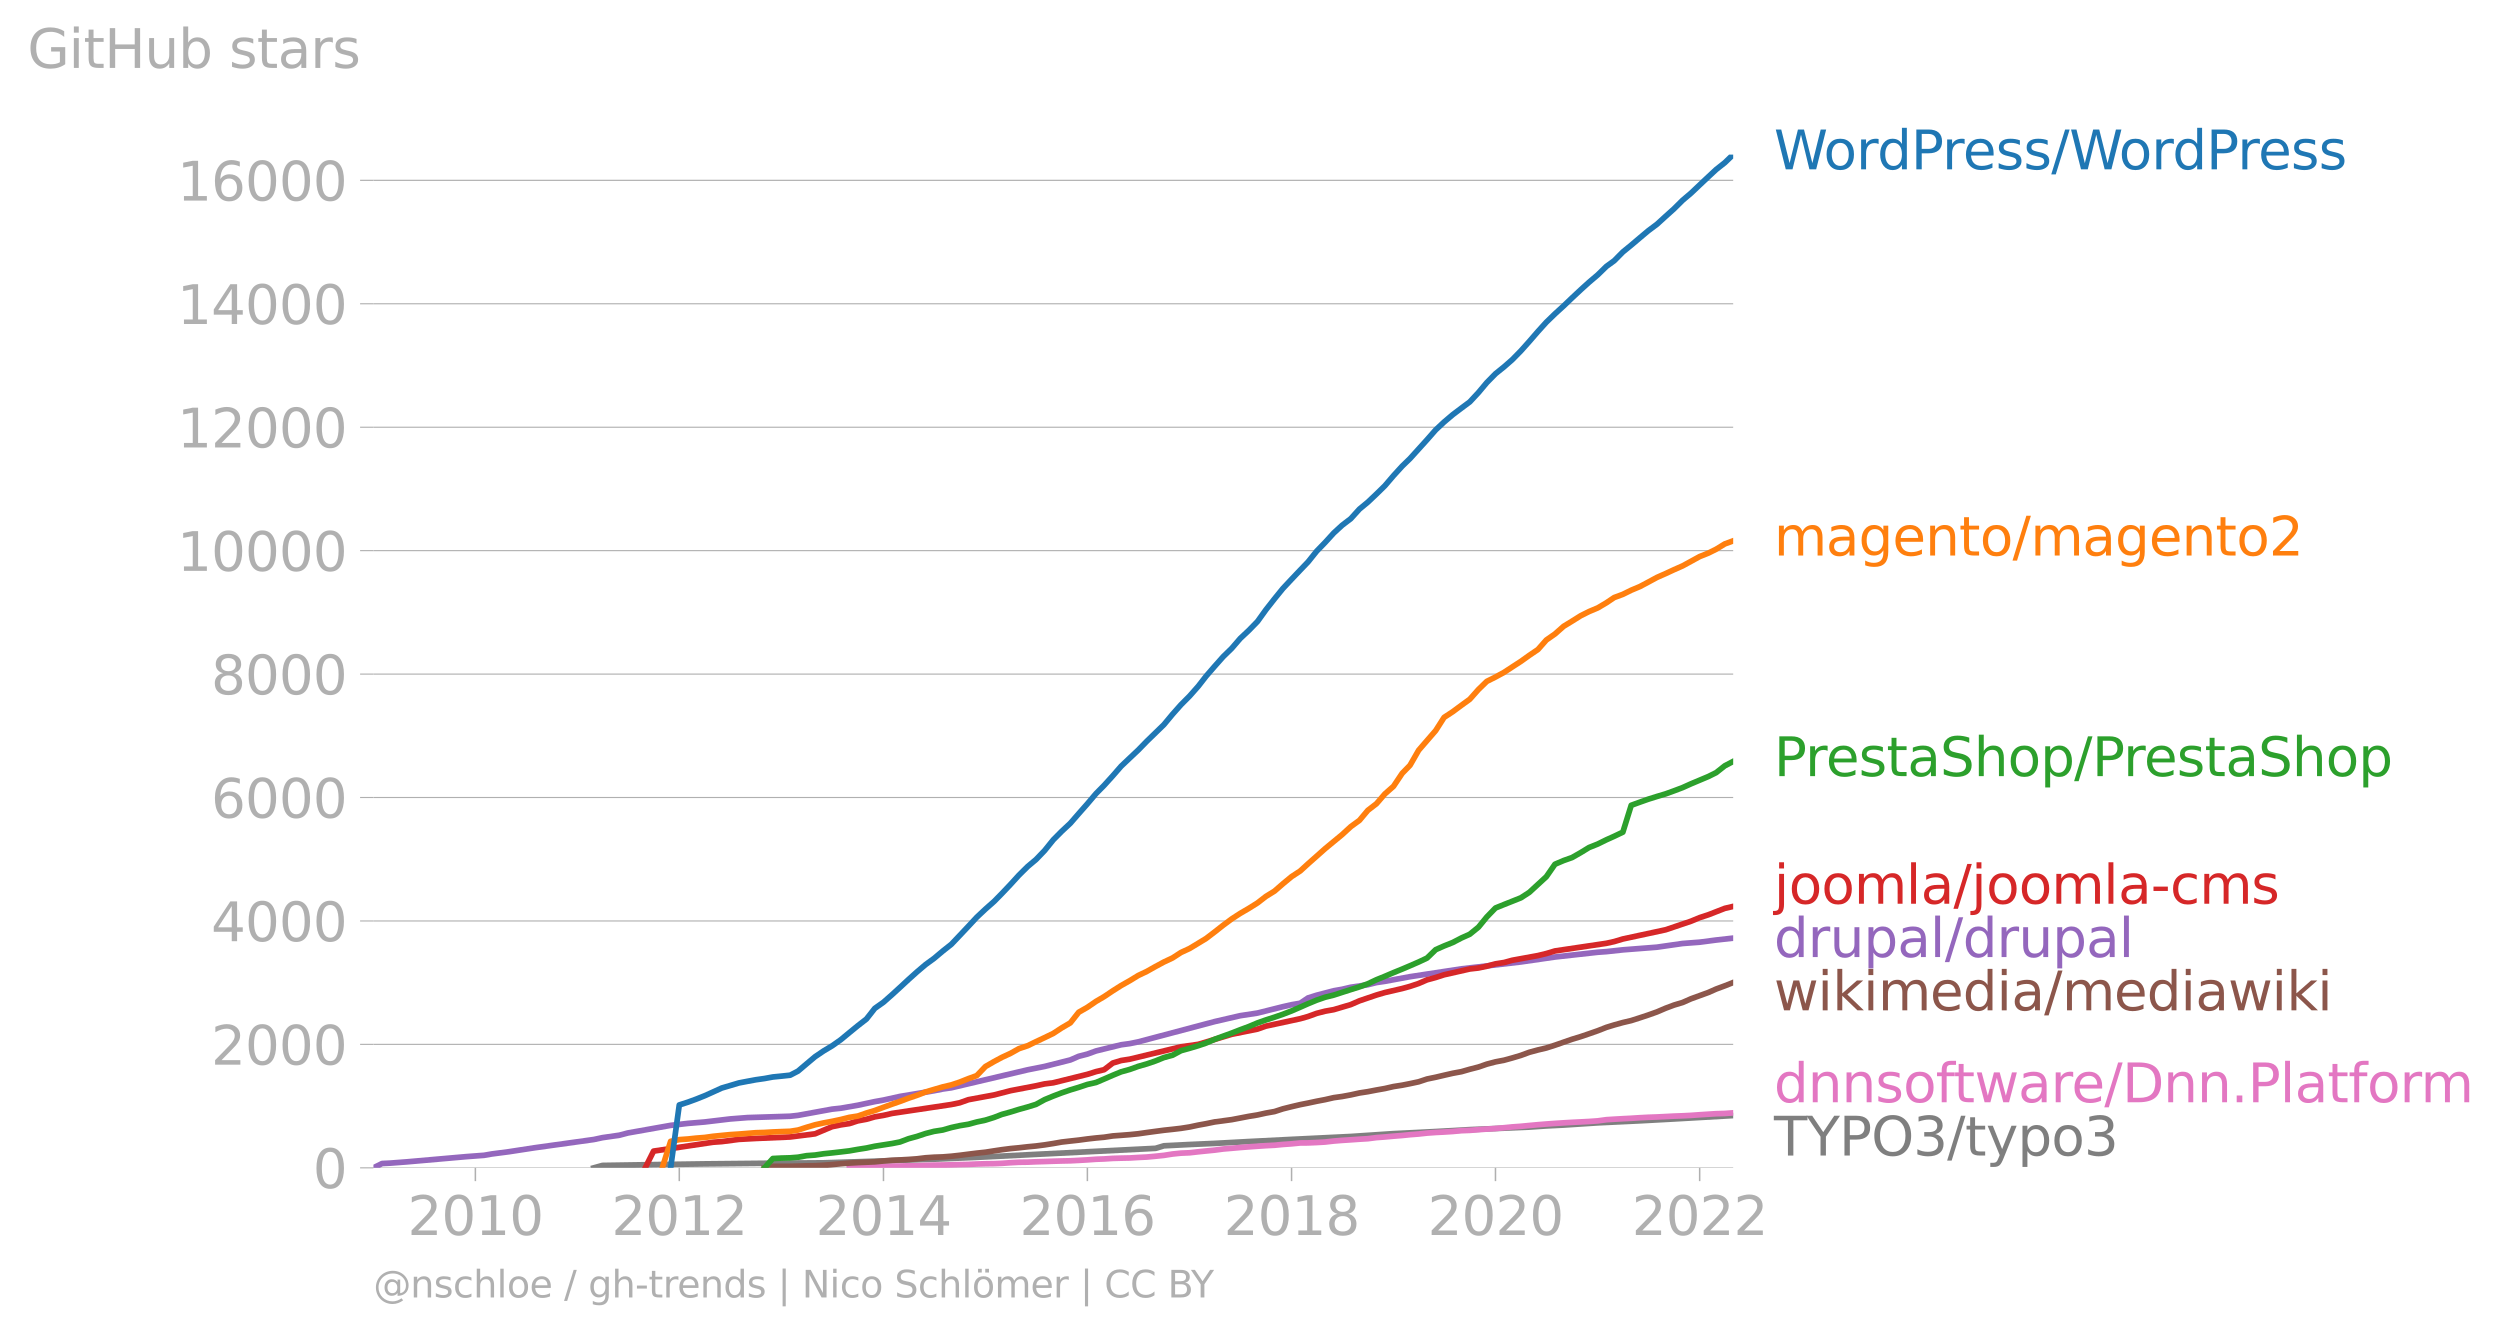 <?xml version="1.0" encoding="utf-8" standalone="no"?>
<!DOCTYPE svg PUBLIC "-//W3C//DTD SVG 1.1//EN"
  "http://www.w3.org/Graphics/SVG/1.1/DTD/svg11.dtd">
<svg xmlns:xlink="http://www.w3.org/1999/xlink" width="656.585pt" height="350.24pt" viewBox="0 0 656.585 350.24" xmlns="http://www.w3.org/2000/svg" version="1.1">
 <defs>
  <style type="text/css">*{stroke-linejoin: round; stroke-linecap: butt}</style>
 </defs>
 <g id="figure_1">
  <g id="patch_1">
   <path d="M 0 350.24 
L 656.585 350.24 
L 656.585 0 
L 0 0 
L 0 350.24 
z
" style="fill: none"/>
  </g>
  <g id="axes_1">
   <g id="patch_2">
    <path d="M 98.073 306.713 
L 455.193 306.713 
L 455.193 40.601 
L 98.073 40.601 
L 98.073 306.713 
z
" style="fill: none"/>
   </g>
   <g id="matplotlib.axis_1">
    <g id="xtick_1">
     <g id="line2d_1">
      <defs>
       <path id="mec52f6906a" d="M 0 0 
L 0 3.5 
" style="stroke: #b0b0b0; stroke-width: 0.4"/>
      </defs>
      <g>
       <use xlink:href="#mec52f6906a" x="124.85" y="306.713" style="fill: #b0b0b0; stroke: #b0b0b0; stroke-width: 0.4"/>
      </g>
     </g>
     <g id="text_1">
      <!-- 2010 -->
      <g style="fill: #b0b0b0" transform="translate(107.035 324.351)scale(0.14 -0.14)">
       <defs>
        <path id="DejaVuSans-32" d="M 1228 531 
L 3431 531 
L 3431 0 
L 469 0 
L 469 531 
Q 828 903 1448 1529 
Q 2069 2156 2228 2338 
Q 2531 2678 2651 2914 
Q 2772 3150 2772 3378 
Q 2772 3750 2511 3984 
Q 2250 4219 1831 4219 
Q 1534 4219 1204 4116 
Q 875 4013 500 3803 
L 500 4441 
Q 881 4594 1212 4672 
Q 1544 4750 1819 4750 
Q 2544 4750 2975 4387 
Q 3406 4025 3406 3419 
Q 3406 3131 3298 2873 
Q 3191 2616 2906 2266 
Q 2828 2175 2409 1742 
Q 1991 1309 1228 531 
z
" transform="scale(0.016)"/>
        <path id="DejaVuSans-30" d="M 2034 4250 
Q 1547 4250 1301 3770 
Q 1056 3291 1056 2328 
Q 1056 1369 1301 889 
Q 1547 409 2034 409 
Q 2525 409 2770 889 
Q 3016 1369 3016 2328 
Q 3016 3291 2770 3770 
Q 2525 4250 2034 4250 
z
M 2034 4750 
Q 2819 4750 3233 4129 
Q 3647 3509 3647 2328 
Q 3647 1150 3233 529 
Q 2819 -91 2034 -91 
Q 1250 -91 836 529 
Q 422 1150 422 2328 
Q 422 3509 836 4129 
Q 1250 4750 2034 4750 
z
" transform="scale(0.016)"/>
        <path id="DejaVuSans-31" d="M 794 531 
L 1825 531 
L 1825 4091 
L 703 3866 
L 703 4441 
L 1819 4666 
L 2450 4666 
L 2450 531 
L 3481 531 
L 3481 0 
L 794 0 
L 794 531 
z
" transform="scale(0.016)"/>
       </defs>
       <use xlink:href="#DejaVuSans-32"/>
       <use xlink:href="#DejaVuSans-30" x="63.623"/>
       <use xlink:href="#DejaVuSans-31" x="127.246"/>
       <use xlink:href="#DejaVuSans-30" x="190.869"/>
      </g>
     </g>
    </g>
    <g id="xtick_2">
     <g id="line2d_2">
      <g>
       <use xlink:href="#mec52f6906a" x="178.403" y="306.713" style="fill: #b0b0b0; stroke: #b0b0b0; stroke-width: 0.4"/>
      </g>
     </g>
     <g id="text_2">
      <!-- 2012 -->
      <g style="fill: #b0b0b0" transform="translate(160.588 324.351)scale(0.14 -0.14)">
       <use xlink:href="#DejaVuSans-32"/>
       <use xlink:href="#DejaVuSans-30" x="63.623"/>
       <use xlink:href="#DejaVuSans-31" x="127.246"/>
       <use xlink:href="#DejaVuSans-32" x="190.869"/>
      </g>
     </g>
    </g>
    <g id="xtick_3">
     <g id="line2d_3">
      <g>
       <use xlink:href="#mec52f6906a" x="232.03" y="306.713" style="fill: #b0b0b0; stroke: #b0b0b0; stroke-width: 0.4"/>
      </g>
     </g>
     <g id="text_3">
      <!-- 2014 -->
      <g style="fill: #b0b0b0" transform="translate(214.215 324.351)scale(0.14 -0.14)">
       <defs>
        <path id="DejaVuSans-34" d="M 2419 4116 
L 825 1625 
L 2419 1625 
L 2419 4116 
z
M 2253 4666 
L 3047 4666 
L 3047 1625 
L 3713 1625 
L 3713 1100 
L 3047 1100 
L 3047 0 
L 2419 0 
L 2419 1100 
L 313 1100 
L 313 1709 
L 2253 4666 
z
" transform="scale(0.016)"/>
       </defs>
       <use xlink:href="#DejaVuSans-32"/>
       <use xlink:href="#DejaVuSans-30" x="63.623"/>
       <use xlink:href="#DejaVuSans-31" x="127.246"/>
       <use xlink:href="#DejaVuSans-34" x="190.869"/>
      </g>
     </g>
    </g>
    <g id="xtick_4">
     <g id="line2d_4">
      <g>
       <use xlink:href="#mec52f6906a" x="285.583" y="306.713" style="fill: #b0b0b0; stroke: #b0b0b0; stroke-width: 0.4"/>
      </g>
     </g>
     <g id="text_4">
      <!-- 2016 -->
      <g style="fill: #b0b0b0" transform="translate(267.768 324.351)scale(0.14 -0.14)">
       <defs>
        <path id="DejaVuSans-36" d="M 2113 2584 
Q 1688 2584 1439 2293 
Q 1191 2003 1191 1497 
Q 1191 994 1439 701 
Q 1688 409 2113 409 
Q 2538 409 2786 701 
Q 3034 994 3034 1497 
Q 3034 2003 2786 2293 
Q 2538 2584 2113 2584 
z
M 3366 4563 
L 3366 3988 
Q 3128 4100 2886 4159 
Q 2644 4219 2406 4219 
Q 1781 4219 1451 3797 
Q 1122 3375 1075 2522 
Q 1259 2794 1537 2939 
Q 1816 3084 2150 3084 
Q 2853 3084 3261 2657 
Q 3669 2231 3669 1497 
Q 3669 778 3244 343 
Q 2819 -91 2113 -91 
Q 1303 -91 875 529 
Q 447 1150 447 2328 
Q 447 3434 972 4092 
Q 1497 4750 2381 4750 
Q 2619 4750 2861 4703 
Q 3103 4656 3366 4563 
z
" transform="scale(0.016)"/>
       </defs>
       <use xlink:href="#DejaVuSans-32"/>
       <use xlink:href="#DejaVuSans-30" x="63.623"/>
       <use xlink:href="#DejaVuSans-31" x="127.246"/>
       <use xlink:href="#DejaVuSans-36" x="190.869"/>
      </g>
     </g>
    </g>
    <g id="xtick_5">
     <g id="line2d_5">
      <g>
       <use xlink:href="#mec52f6906a" x="339.21" y="306.713" style="fill: #b0b0b0; stroke: #b0b0b0; stroke-width: 0.4"/>
      </g>
     </g>
     <g id="text_5">
      <!-- 2018 -->
      <g style="fill: #b0b0b0" transform="translate(321.395 324.351)scale(0.14 -0.14)">
       <defs>
        <path id="DejaVuSans-38" d="M 2034 2216 
Q 1584 2216 1326 1975 
Q 1069 1734 1069 1313 
Q 1069 891 1326 650 
Q 1584 409 2034 409 
Q 2484 409 2743 651 
Q 3003 894 3003 1313 
Q 3003 1734 2745 1975 
Q 2488 2216 2034 2216 
z
M 1403 2484 
Q 997 2584 770 2862 
Q 544 3141 544 3541 
Q 544 4100 942 4425 
Q 1341 4750 2034 4750 
Q 2731 4750 3128 4425 
Q 3525 4100 3525 3541 
Q 3525 3141 3298 2862 
Q 3072 2584 2669 2484 
Q 3125 2378 3379 2068 
Q 3634 1759 3634 1313 
Q 3634 634 3220 271 
Q 2806 -91 2034 -91 
Q 1263 -91 848 271 
Q 434 634 434 1313 
Q 434 1759 690 2068 
Q 947 2378 1403 2484 
z
M 1172 3481 
Q 1172 3119 1398 2916 
Q 1625 2713 2034 2713 
Q 2441 2713 2670 2916 
Q 2900 3119 2900 3481 
Q 2900 3844 2670 4047 
Q 2441 4250 2034 4250 
Q 1625 4250 1398 4047 
Q 1172 3844 1172 3481 
z
" transform="scale(0.016)"/>
       </defs>
       <use xlink:href="#DejaVuSans-32"/>
       <use xlink:href="#DejaVuSans-30" x="63.623"/>
       <use xlink:href="#DejaVuSans-31" x="127.246"/>
       <use xlink:href="#DejaVuSans-38" x="190.869"/>
      </g>
     </g>
    </g>
    <g id="xtick_6">
     <g id="line2d_6">
      <g>
       <use xlink:href="#mec52f6906a" x="392.763" y="306.713" style="fill: #b0b0b0; stroke: #b0b0b0; stroke-width: 0.4"/>
      </g>
     </g>
     <g id="text_6">
      <!-- 2020 -->
      <g style="fill: #b0b0b0" transform="translate(374.948 324.351)scale(0.14 -0.14)">
       <use xlink:href="#DejaVuSans-32"/>
       <use xlink:href="#DejaVuSans-30" x="63.623"/>
       <use xlink:href="#DejaVuSans-32" x="127.246"/>
       <use xlink:href="#DejaVuSans-30" x="190.869"/>
      </g>
     </g>
    </g>
    <g id="xtick_7">
     <g id="line2d_7">
      <g>
       <use xlink:href="#mec52f6906a" x="446.39" y="306.713" style="fill: #b0b0b0; stroke: #b0b0b0; stroke-width: 0.4"/>
      </g>
     </g>
     <g id="text_7">
      <!-- 2022 -->
      <g style="fill: #b0b0b0" transform="translate(428.575 324.351)scale(0.14 -0.14)">
       <use xlink:href="#DejaVuSans-32"/>
       <use xlink:href="#DejaVuSans-30" x="63.623"/>
       <use xlink:href="#DejaVuSans-32" x="127.246"/>
       <use xlink:href="#DejaVuSans-32" x="190.869"/>
      </g>
     </g>
    </g>
   </g>
   <g id="matplotlib.axis_2">
    <g id="ytick_1">
     <g id="line2d_8">
      <path d="M 98.073 306.713 
L 455.193 306.713 
" clip-path="url(#pa156fdfdbd)" style="fill: none; stroke: #b0b0b0; stroke-width: 0.3; stroke-linecap: square"/>
     </g>
     <g id="line2d_9">
      <defs>
       <path id="m64bf93a4b5" d="M 0 0 
L -3.5 0 
" style="stroke: #b0b0b0; stroke-width: 0.3"/>
      </defs>
      <g>
       <use xlink:href="#m64bf93a4b5" x="98.073" y="306.713" style="fill: #b0b0b0; stroke: #b0b0b0; stroke-width: 0.3"/>
      </g>
     </g>
     <g id="text_8">
      <!-- 0 -->
      <g style="fill: #b0b0b0" transform="translate(82.166 312.032)scale(0.14 -0.14)">
       <use xlink:href="#DejaVuSans-30"/>
      </g>
     </g>
    </g>
    <g id="ytick_2">
     <g id="line2d_10">
      <path d="M 98.073 274.294 
L 455.193 274.294 
" clip-path="url(#pa156fdfdbd)" style="fill: none; stroke: #b0b0b0; stroke-width: 0.3; stroke-linecap: square"/>
     </g>
     <g id="line2d_11">
      <g>
       <use xlink:href="#m64bf93a4b5" x="98.073" y="274.294" style="fill: #b0b0b0; stroke: #b0b0b0; stroke-width: 0.3"/>
      </g>
     </g>
     <g id="text_9">
      <!-- 2000 -->
      <g style="fill: #b0b0b0" transform="translate(55.443 279.613)scale(0.14 -0.14)">
       <use xlink:href="#DejaVuSans-32"/>
       <use xlink:href="#DejaVuSans-30" x="63.623"/>
       <use xlink:href="#DejaVuSans-30" x="127.246"/>
       <use xlink:href="#DejaVuSans-30" x="190.869"/>
      </g>
     </g>
    </g>
    <g id="ytick_3">
     <g id="line2d_12">
      <path d="M 98.073 241.875 
L 455.193 241.875 
" clip-path="url(#pa156fdfdbd)" style="fill: none; stroke: #b0b0b0; stroke-width: 0.3; stroke-linecap: square"/>
     </g>
     <g id="line2d_13">
      <g>
       <use xlink:href="#m64bf93a4b5" x="98.073" y="241.875" style="fill: #b0b0b0; stroke: #b0b0b0; stroke-width: 0.3"/>
      </g>
     </g>
     <g id="text_10">
      <!-- 4000 -->
      <g style="fill: #b0b0b0" transform="translate(55.443 247.194)scale(0.14 -0.14)">
       <use xlink:href="#DejaVuSans-34"/>
       <use xlink:href="#DejaVuSans-30" x="63.623"/>
       <use xlink:href="#DejaVuSans-30" x="127.246"/>
       <use xlink:href="#DejaVuSans-30" x="190.869"/>
      </g>
     </g>
    </g>
    <g id="ytick_4">
     <g id="line2d_14">
      <path d="M 98.073 209.456 
L 455.193 209.456 
" clip-path="url(#pa156fdfdbd)" style="fill: none; stroke: #b0b0b0; stroke-width: 0.3; stroke-linecap: square"/>
     </g>
     <g id="line2d_15">
      <g>
       <use xlink:href="#m64bf93a4b5" x="98.073" y="209.456" style="fill: #b0b0b0; stroke: #b0b0b0; stroke-width: 0.3"/>
      </g>
     </g>
     <g id="text_11">
      <!-- 6000 -->
      <g style="fill: #b0b0b0" transform="translate(55.443 214.775)scale(0.14 -0.14)">
       <use xlink:href="#DejaVuSans-36"/>
       <use xlink:href="#DejaVuSans-30" x="63.623"/>
       <use xlink:href="#DejaVuSans-30" x="127.246"/>
       <use xlink:href="#DejaVuSans-30" x="190.869"/>
      </g>
     </g>
    </g>
    <g id="ytick_5">
     <g id="line2d_16">
      <path d="M 98.073 177.037 
L 455.193 177.037 
" clip-path="url(#pa156fdfdbd)" style="fill: none; stroke: #b0b0b0; stroke-width: 0.3; stroke-linecap: square"/>
     </g>
     <g id="line2d_17">
      <g>
       <use xlink:href="#m64bf93a4b5" x="98.073" y="177.037" style="fill: #b0b0b0; stroke: #b0b0b0; stroke-width: 0.3"/>
      </g>
     </g>
     <g id="text_12">
      <!-- 8000 -->
      <g style="fill: #b0b0b0" transform="translate(55.443 182.356)scale(0.14 -0.14)">
       <use xlink:href="#DejaVuSans-38"/>
       <use xlink:href="#DejaVuSans-30" x="63.623"/>
       <use xlink:href="#DejaVuSans-30" x="127.246"/>
       <use xlink:href="#DejaVuSans-30" x="190.869"/>
      </g>
     </g>
    </g>
    <g id="ytick_6">
     <g id="line2d_18">
      <path d="M 98.073 144.618 
L 455.193 144.618 
" clip-path="url(#pa156fdfdbd)" style="fill: none; stroke: #b0b0b0; stroke-width: 0.3; stroke-linecap: square"/>
     </g>
     <g id="line2d_19">
      <g>
       <use xlink:href="#m64bf93a4b5" x="98.073" y="144.618" style="fill: #b0b0b0; stroke: #b0b0b0; stroke-width: 0.3"/>
      </g>
     </g>
     <g id="text_13">
      <!-- 10000 -->
      <g style="fill: #b0b0b0" transform="translate(46.536 149.937)scale(0.14 -0.14)">
       <use xlink:href="#DejaVuSans-31"/>
       <use xlink:href="#DejaVuSans-30" x="63.623"/>
       <use xlink:href="#DejaVuSans-30" x="127.246"/>
       <use xlink:href="#DejaVuSans-30" x="190.869"/>
       <use xlink:href="#DejaVuSans-30" x="254.492"/>
      </g>
     </g>
    </g>
    <g id="ytick_7">
     <g id="line2d_20">
      <path d="M 98.073 112.199 
L 455.193 112.199 
" clip-path="url(#pa156fdfdbd)" style="fill: none; stroke: #b0b0b0; stroke-width: 0.3; stroke-linecap: square"/>
     </g>
     <g id="line2d_21">
      <g>
       <use xlink:href="#m64bf93a4b5" x="98.073" y="112.199" style="fill: #b0b0b0; stroke: #b0b0b0; stroke-width: 0.3"/>
      </g>
     </g>
     <g id="text_14">
      <!-- 12000 -->
      <g style="fill: #b0b0b0" transform="translate(46.536 117.518)scale(0.14 -0.14)">
       <use xlink:href="#DejaVuSans-31"/>
       <use xlink:href="#DejaVuSans-32" x="63.623"/>
       <use xlink:href="#DejaVuSans-30" x="127.246"/>
       <use xlink:href="#DejaVuSans-30" x="190.869"/>
       <use xlink:href="#DejaVuSans-30" x="254.492"/>
      </g>
     </g>
    </g>
    <g id="ytick_8">
     <g id="line2d_22">
      <path d="M 98.073 79.78 
L 455.193 79.78 
" clip-path="url(#pa156fdfdbd)" style="fill: none; stroke: #b0b0b0; stroke-width: 0.3; stroke-linecap: square"/>
     </g>
     <g id="line2d_23">
      <g>
       <use xlink:href="#m64bf93a4b5" x="98.073" y="79.78" style="fill: #b0b0b0; stroke: #b0b0b0; stroke-width: 0.3"/>
      </g>
     </g>
     <g id="text_15">
      <!-- 14000 -->
      <g style="fill: #b0b0b0" transform="translate(46.536 85.099)scale(0.14 -0.14)">
       <use xlink:href="#DejaVuSans-31"/>
       <use xlink:href="#DejaVuSans-34" x="63.623"/>
       <use xlink:href="#DejaVuSans-30" x="127.246"/>
       <use xlink:href="#DejaVuSans-30" x="190.869"/>
       <use xlink:href="#DejaVuSans-30" x="254.492"/>
      </g>
     </g>
    </g>
    <g id="ytick_9">
     <g id="line2d_24">
      <path d="M 98.073 47.361 
L 455.193 47.361 
" clip-path="url(#pa156fdfdbd)" style="fill: none; stroke: #b0b0b0; stroke-width: 0.3; stroke-linecap: square"/>
     </g>
     <g id="line2d_25">
      <g>
       <use xlink:href="#m64bf93a4b5" x="98.073" y="47.361" style="fill: #b0b0b0; stroke: #b0b0b0; stroke-width: 0.3"/>
      </g>
     </g>
     <g id="text_16">
      <!-- 16000 -->
      <g style="fill: #b0b0b0" transform="translate(46.536 52.679)scale(0.14 -0.14)">
       <use xlink:href="#DejaVuSans-31"/>
       <use xlink:href="#DejaVuSans-36" x="63.623"/>
       <use xlink:href="#DejaVuSans-30" x="127.246"/>
       <use xlink:href="#DejaVuSans-30" x="190.869"/>
       <use xlink:href="#DejaVuSans-30" x="254.492"/>
      </g>
     </g>
    </g>
    <g id="text_17">
     <!-- GitHub stars -->
     <g style="fill: #b0b0b0" transform="translate(7.2 17.838)scale(0.14 -0.14)">
      <defs>
       <path id="DejaVuSans-47" d="M 3809 666 
L 3809 1919 
L 2778 1919 
L 2778 2438 
L 4434 2438 
L 4434 434 
Q 4069 175 3628 42 
Q 3188 -91 2688 -91 
Q 1594 -91 976 548 
Q 359 1188 359 2328 
Q 359 3472 976 4111 
Q 1594 4750 2688 4750 
Q 3144 4750 3555 4637 
Q 3966 4525 4313 4306 
L 4313 3634 
Q 3963 3931 3569 4081 
Q 3175 4231 2741 4231 
Q 1884 4231 1454 3753 
Q 1025 3275 1025 2328 
Q 1025 1384 1454 906 
Q 1884 428 2741 428 
Q 3075 428 3337 486 
Q 3600 544 3809 666 
z
" transform="scale(0.016)"/>
       <path id="DejaVuSans-69" d="M 603 3500 
L 1178 3500 
L 1178 0 
L 603 0 
L 603 3500 
z
M 603 4863 
L 1178 4863 
L 1178 4134 
L 603 4134 
L 603 4863 
z
" transform="scale(0.016)"/>
       <path id="DejaVuSans-74" d="M 1172 4494 
L 1172 3500 
L 2356 3500 
L 2356 3053 
L 1172 3053 
L 1172 1153 
Q 1172 725 1289 603 
Q 1406 481 1766 481 
L 2356 481 
L 2356 0 
L 1766 0 
Q 1100 0 847 248 
Q 594 497 594 1153 
L 594 3053 
L 172 3053 
L 172 3500 
L 594 3500 
L 594 4494 
L 1172 4494 
z
" transform="scale(0.016)"/>
       <path id="DejaVuSans-48" d="M 628 4666 
L 1259 4666 
L 1259 2753 
L 3553 2753 
L 3553 4666 
L 4184 4666 
L 4184 0 
L 3553 0 
L 3553 2222 
L 1259 2222 
L 1259 0 
L 628 0 
L 628 4666 
z
" transform="scale(0.016)"/>
       <path id="DejaVuSans-75" d="M 544 1381 
L 544 3500 
L 1119 3500 
L 1119 1403 
Q 1119 906 1312 657 
Q 1506 409 1894 409 
Q 2359 409 2629 706 
Q 2900 1003 2900 1516 
L 2900 3500 
L 3475 3500 
L 3475 0 
L 2900 0 
L 2900 538 
Q 2691 219 2414 64 
Q 2138 -91 1772 -91 
Q 1169 -91 856 284 
Q 544 659 544 1381 
z
M 1991 3584 
L 1991 3584 
z
" transform="scale(0.016)"/>
       <path id="DejaVuSans-62" d="M 3116 1747 
Q 3116 2381 2855 2742 
Q 2594 3103 2138 3103 
Q 1681 3103 1420 2742 
Q 1159 2381 1159 1747 
Q 1159 1113 1420 752 
Q 1681 391 2138 391 
Q 2594 391 2855 752 
Q 3116 1113 3116 1747 
z
M 1159 2969 
Q 1341 3281 1617 3432 
Q 1894 3584 2278 3584 
Q 2916 3584 3314 3078 
Q 3713 2572 3713 1747 
Q 3713 922 3314 415 
Q 2916 -91 2278 -91 
Q 1894 -91 1617 61 
Q 1341 213 1159 525 
L 1159 0 
L 581 0 
L 581 4863 
L 1159 4863 
L 1159 2969 
z
" transform="scale(0.016)"/>
       <path id="DejaVuSans-20" transform="scale(0.016)"/>
       <path id="DejaVuSans-73" d="M 2834 3397 
L 2834 2853 
Q 2591 2978 2328 3040 
Q 2066 3103 1784 3103 
Q 1356 3103 1142 2972 
Q 928 2841 928 2578 
Q 928 2378 1081 2264 
Q 1234 2150 1697 2047 
L 1894 2003 
Q 2506 1872 2764 1633 
Q 3022 1394 3022 966 
Q 3022 478 2636 193 
Q 2250 -91 1575 -91 
Q 1294 -91 989 -36 
Q 684 19 347 128 
L 347 722 
Q 666 556 975 473 
Q 1284 391 1588 391 
Q 1994 391 2212 530 
Q 2431 669 2431 922 
Q 2431 1156 2273 1281 
Q 2116 1406 1581 1522 
L 1381 1569 
Q 847 1681 609 1914 
Q 372 2147 372 2553 
Q 372 3047 722 3315 
Q 1072 3584 1716 3584 
Q 2034 3584 2315 3537 
Q 2597 3491 2834 3397 
z
" transform="scale(0.016)"/>
       <path id="DejaVuSans-61" d="M 2194 1759 
Q 1497 1759 1228 1600 
Q 959 1441 959 1056 
Q 959 750 1161 570 
Q 1363 391 1709 391 
Q 2188 391 2477 730 
Q 2766 1069 2766 1631 
L 2766 1759 
L 2194 1759 
z
M 3341 1997 
L 3341 0 
L 2766 0 
L 2766 531 
Q 2569 213 2275 61 
Q 1981 -91 1556 -91 
Q 1019 -91 701 211 
Q 384 513 384 1019 
Q 384 1609 779 1909 
Q 1175 2209 1959 2209 
L 2766 2209 
L 2766 2266 
Q 2766 2663 2505 2880 
Q 2244 3097 1772 3097 
Q 1472 3097 1187 3025 
Q 903 2953 641 2809 
L 641 3341 
Q 956 3463 1253 3523 
Q 1550 3584 1831 3584 
Q 2591 3584 2966 3190 
Q 3341 2797 3341 1997 
z
" transform="scale(0.016)"/>
       <path id="DejaVuSans-72" d="M 2631 2963 
Q 2534 3019 2420 3045 
Q 2306 3072 2169 3072 
Q 1681 3072 1420 2755 
Q 1159 2438 1159 1844 
L 1159 0 
L 581 0 
L 581 3500 
L 1159 3500 
L 1159 2956 
Q 1341 3275 1631 3429 
Q 1922 3584 2338 3584 
Q 2397 3584 2469 3576 
Q 2541 3569 2628 3553 
L 2631 2963 
z
" transform="scale(0.016)"/>
      </defs>
      <use xlink:href="#DejaVuSans-47"/>
      <use xlink:href="#DejaVuSans-69" x="77.49"/>
      <use xlink:href="#DejaVuSans-74" x="105.273"/>
      <use xlink:href="#DejaVuSans-48" x="144.482"/>
      <use xlink:href="#DejaVuSans-75" x="219.678"/>
      <use xlink:href="#DejaVuSans-62" x="283.057"/>
      <use xlink:href="#DejaVuSans-20" x="346.533"/>
      <use xlink:href="#DejaVuSans-73" x="378.32"/>
      <use xlink:href="#DejaVuSans-74" x="430.42"/>
      <use xlink:href="#DejaVuSans-61" x="469.629"/>
      <use xlink:href="#DejaVuSans-72" x="530.908"/>
      <use xlink:href="#DejaVuSans-73" x="572.021"/>
     </g>
    </g>
   </g>
   <g id="line2d_26">
    <path d="M 155.955 306.713 
L 158.229 306.081 
L 171.654 305.87 
L 185.079 305.676 
L 202.979 305.497 
L 216.331 305.4 
L 245.308 304.444 
L 256.532 303.958 
L 303.483 301.591 
L 305.684 300.926 
L 312.433 300.586 
L 319.036 300.294 
L 327.986 299.808 
L 339.21 299.241 
L 343.538 299.03 
L 354.762 298.479 
L 365.986 297.733 
L 372.589 297.409 
L 377.064 297.182 
L 381.539 296.939 
L 386.014 296.679 
L 401.64 296.015 
L 406.115 295.707 
L 410.663 295.48 
L 419.613 294.896 
L 430.691 294.362 
L 439.641 293.875 
L 455.193 292.984 
L 455.193 292.984 
" clip-path="url(#pa156fdfdbd)" style="fill: none; stroke: #7f7f7f; stroke-width: 1.5; stroke-linecap: square"/>
   </g>
   <g id="line2d_27">
    <path d="M 223.08 306.713 
L 225.281 306.584 
L 227.555 306.519 
L 229.756 306.389 
L 232.03 306.324 
L 234.304 306.259 
L 236.358 306.243 
L 238.632 306.178 
L 240.833 306.178 
L 243.107 306.065 
L 245.308 306 
L 247.582 305.968 
L 249.856 305.919 
L 252.057 305.854 
L 254.331 305.805 
L 256.532 305.708 
L 258.806 305.643 
L 261.081 305.611 
L 263.135 305.53 
L 265.409 305.368 
L 267.61 305.254 
L 269.884 305.222 
L 272.085 305.125 
L 274.359 305.06 
L 276.633 304.979 
L 278.834 304.914 
L 281.108 304.865 
L 283.309 304.752 
L 285.583 304.622 
L 287.857 304.46 
L 289.985 304.379 
L 292.259 304.233 
L 294.46 304.168 
L 296.734 304.12 
L 298.935 303.99 
L 301.209 303.877 
L 303.483 303.666 
L 305.684 303.439 
L 307.958 303.082 
L 310.159 302.855 
L 312.433 302.758 
L 314.707 302.499 
L 316.761 302.288 
L 319.036 302.061 
L 321.236 301.769 
L 323.511 301.575 
L 325.711 301.38 
L 327.986 301.202 
L 330.26 301.04 
L 332.461 300.894 
L 334.735 300.781 
L 336.936 300.57 
L 339.21 300.408 
L 341.484 300.181 
L 343.538 300.165 
L 345.812 300.067 
L 348.013 299.938 
L 350.287 299.678 
L 352.488 299.5 
L 354.762 299.354 
L 357.036 299.192 
L 359.237 299.062 
L 361.511 298.771 
L 363.712 298.608 
L 365.986 298.398 
L 368.261 298.219 
L 370.315 298.009 
L 372.589 297.83 
L 374.79 297.587 
L 377.064 297.425 
L 379.265 297.312 
L 381.539 297.166 
L 383.813 296.955 
L 386.014 296.874 
L 388.288 296.696 
L 390.489 296.534 
L 392.763 296.388 
L 395.037 296.177 
L 397.165 295.966 
L 399.439 295.804 
L 401.64 295.593 
L 403.914 295.383 
L 406.115 295.204 
L 408.389 295.042 
L 410.663 294.896 
L 412.864 294.767 
L 415.138 294.653 
L 417.339 294.54 
L 419.613 294.378 
L 421.887 294.07 
L 423.941 293.94 
L 426.216 293.81 
L 428.416 293.697 
L 430.691 293.551 
L 432.891 293.438 
L 435.166 293.357 
L 437.44 293.243 
L 439.641 293.13 
L 441.915 293.049 
L 444.116 292.935 
L 446.39 292.773 
L 448.664 292.627 
L 450.718 292.497 
L 452.992 292.433 
L 455.193 292.27 
" clip-path="url(#pa156fdfdbd)" style="fill: none; stroke: #e377c2; stroke-width: 1.5; stroke-linecap: square"/>
   </g>
   <g id="line2d_28">
    <path d="M 200.778 306.713 
L 202.979 306.324 
L 205.253 306.308 
L 207.527 306.308 
L 209.581 306.259 
L 211.856 306.194 
L 214.056 306.162 
L 216.331 306.032 
L 218.531 305.854 
L 220.806 305.643 
L 223.08 305.465 
L 225.281 305.335 
L 227.555 305.238 
L 229.756 305.141 
L 232.03 304.914 
L 234.304 304.736 
L 236.358 304.638 
L 238.632 304.509 
L 240.833 304.347 
L 243.107 304.071 
L 245.308 303.925 
L 247.582 303.844 
L 249.856 303.666 
L 252.057 303.423 
L 254.331 303.131 
L 256.532 302.855 
L 258.806 302.612 
L 261.081 302.256 
L 263.135 301.948 
L 265.409 301.656 
L 267.61 301.445 
L 269.884 301.186 
L 272.085 300.975 
L 274.359 300.683 
L 276.633 300.327 
L 278.834 299.938 
L 281.108 299.678 
L 283.309 299.435 
L 285.583 299.127 
L 287.857 298.868 
L 289.985 298.673 
L 292.259 298.333 
L 294.46 298.171 
L 296.734 297.992 
L 298.935 297.766 
L 301.209 297.441 
L 303.483 297.133 
L 305.684 296.842 
L 307.958 296.598 
L 310.159 296.339 
L 312.433 295.982 
L 314.707 295.496 
L 316.761 295.123 
L 319.036 294.653 
L 321.236 294.362 
L 323.511 294.054 
L 325.711 293.632 
L 327.986 293.194 
L 330.26 292.822 
L 332.461 292.335 
L 334.735 291.93 
L 336.936 291.217 
L 339.21 290.65 
L 341.484 290.115 
L 343.538 289.709 
L 345.812 289.223 
L 348.013 288.802 
L 350.287 288.283 
L 352.488 287.975 
L 354.762 287.554 
L 357.036 287.051 
L 359.237 286.711 
L 361.511 286.273 
L 363.712 285.884 
L 365.986 285.365 
L 368.261 285.009 
L 370.315 284.603 
L 372.589 284.117 
L 374.79 283.388 
L 377.064 282.918 
L 379.265 282.399 
L 381.539 281.88 
L 383.813 281.459 
L 386.014 280.827 
L 388.288 280.243 
L 390.489 279.481 
L 392.763 278.881 
L 395.037 278.444 
L 397.165 277.86 
L 399.439 277.179 
L 401.64 276.369 
L 403.914 275.753 
L 406.115 275.234 
L 408.389 274.505 
L 410.663 273.711 
L 412.864 272.949 
L 415.138 272.252 
L 417.339 271.506 
L 419.613 270.712 
L 421.887 269.82 
L 423.941 269.188 
L 426.216 268.556 
L 428.416 268.037 
L 430.691 267.308 
L 432.891 266.578 
L 435.166 265.768 
L 437.44 264.795 
L 439.641 263.969 
L 441.915 263.288 
L 444.116 262.315 
L 446.39 261.489 
L 448.664 260.662 
L 450.718 259.754 
L 452.992 258.911 
L 455.193 258.036 
" clip-path="url(#pa156fdfdbd)" style="fill: none; stroke: #8c564b; stroke-width: 1.5; stroke-linecap: square"/>
   </g>
   <g id="text_18">
    <!-- WordPress/WordPress -->
    <g style="fill: #1f77b4" transform="translate(465.907 44.464)scale(0.14 -0.14)">
     <defs>
      <path id="DejaVuSans-57" d="M 213 4666 
L 850 4666 
L 1831 722 
L 2809 4666 
L 3519 4666 
L 4500 722 
L 5478 4666 
L 6119 4666 
L 4947 0 
L 4153 0 
L 3169 4050 
L 2175 0 
L 1381 0 
L 213 4666 
z
" transform="scale(0.016)"/>
      <path id="DejaVuSans-6f" d="M 1959 3097 
Q 1497 3097 1228 2736 
Q 959 2375 959 1747 
Q 959 1119 1226 758 
Q 1494 397 1959 397 
Q 2419 397 2687 759 
Q 2956 1122 2956 1747 
Q 2956 2369 2687 2733 
Q 2419 3097 1959 3097 
z
M 1959 3584 
Q 2709 3584 3137 3096 
Q 3566 2609 3566 1747 
Q 3566 888 3137 398 
Q 2709 -91 1959 -91 
Q 1206 -91 779 398 
Q 353 888 353 1747 
Q 353 2609 779 3096 
Q 1206 3584 1959 3584 
z
" transform="scale(0.016)"/>
      <path id="DejaVuSans-64" d="M 2906 2969 
L 2906 4863 
L 3481 4863 
L 3481 0 
L 2906 0 
L 2906 525 
Q 2725 213 2448 61 
Q 2172 -91 1784 -91 
Q 1150 -91 751 415 
Q 353 922 353 1747 
Q 353 2572 751 3078 
Q 1150 3584 1784 3584 
Q 2172 3584 2448 3432 
Q 2725 3281 2906 2969 
z
M 947 1747 
Q 947 1113 1208 752 
Q 1469 391 1925 391 
Q 2381 391 2643 752 
Q 2906 1113 2906 1747 
Q 2906 2381 2643 2742 
Q 2381 3103 1925 3103 
Q 1469 3103 1208 2742 
Q 947 2381 947 1747 
z
" transform="scale(0.016)"/>
      <path id="DejaVuSans-50" d="M 1259 4147 
L 1259 2394 
L 2053 2394 
Q 2494 2394 2734 2622 
Q 2975 2850 2975 3272 
Q 2975 3691 2734 3919 
Q 2494 4147 2053 4147 
L 1259 4147 
z
M 628 4666 
L 2053 4666 
Q 2838 4666 3239 4311 
Q 3641 3956 3641 3272 
Q 3641 2581 3239 2228 
Q 2838 1875 2053 1875 
L 1259 1875 
L 1259 0 
L 628 0 
L 628 4666 
z
" transform="scale(0.016)"/>
      <path id="DejaVuSans-65" d="M 3597 1894 
L 3597 1613 
L 953 1613 
Q 991 1019 1311 708 
Q 1631 397 2203 397 
Q 2534 397 2845 478 
Q 3156 559 3463 722 
L 3463 178 
Q 3153 47 2828 -22 
Q 2503 -91 2169 -91 
Q 1331 -91 842 396 
Q 353 884 353 1716 
Q 353 2575 817 3079 
Q 1281 3584 2069 3584 
Q 2775 3584 3186 3129 
Q 3597 2675 3597 1894 
z
M 3022 2063 
Q 3016 2534 2758 2815 
Q 2500 3097 2075 3097 
Q 1594 3097 1305 2825 
Q 1016 2553 972 2059 
L 3022 2063 
z
" transform="scale(0.016)"/>
      <path id="DejaVuSans-2f" d="M 1625 4666 
L 2156 4666 
L 531 -594 
L 0 -594 
L 1625 4666 
z
" transform="scale(0.016)"/>
     </defs>
     <use xlink:href="#DejaVuSans-57"/>
     <use xlink:href="#DejaVuSans-6f" x="93.002"/>
     <use xlink:href="#DejaVuSans-72" x="154.184"/>
     <use xlink:href="#DejaVuSans-64" x="193.547"/>
     <use xlink:href="#DejaVuSans-50" x="257.023"/>
     <use xlink:href="#DejaVuSans-72" x="315.576"/>
     <use xlink:href="#DejaVuSans-65" x="354.439"/>
     <use xlink:href="#DejaVuSans-73" x="415.963"/>
     <use xlink:href="#DejaVuSans-73" x="468.062"/>
     <use xlink:href="#DejaVuSans-2f" x="520.162"/>
     <use xlink:href="#DejaVuSans-57" x="553.854"/>
     <use xlink:href="#DejaVuSans-6f" x="646.855"/>
     <use xlink:href="#DejaVuSans-72" x="708.037"/>
     <use xlink:href="#DejaVuSans-64" x="747.4"/>
     <use xlink:href="#DejaVuSans-50" x="810.877"/>
     <use xlink:href="#DejaVuSans-72" x="869.43"/>
     <use xlink:href="#DejaVuSans-65" x="908.293"/>
     <use xlink:href="#DejaVuSans-73" x="969.816"/>
     <use xlink:href="#DejaVuSans-73" x="1021.916"/>
    </g>
   </g>
   <g id="text_19">
    <!-- magento/magento2 -->
    <g style="fill: #ff7f0e" transform="translate(465.907 145.904)scale(0.14 -0.14)">
     <defs>
      <path id="DejaVuSans-6d" d="M 3328 2828 
Q 3544 3216 3844 3400 
Q 4144 3584 4550 3584 
Q 5097 3584 5394 3201 
Q 5691 2819 5691 2113 
L 5691 0 
L 5113 0 
L 5113 2094 
Q 5113 2597 4934 2840 
Q 4756 3084 4391 3084 
Q 3944 3084 3684 2787 
Q 3425 2491 3425 1978 
L 3425 0 
L 2847 0 
L 2847 2094 
Q 2847 2600 2669 2842 
Q 2491 3084 2119 3084 
Q 1678 3084 1418 2786 
Q 1159 2488 1159 1978 
L 1159 0 
L 581 0 
L 581 3500 
L 1159 3500 
L 1159 2956 
Q 1356 3278 1631 3431 
Q 1906 3584 2284 3584 
Q 2666 3584 2933 3390 
Q 3200 3197 3328 2828 
z
" transform="scale(0.016)"/>
      <path id="DejaVuSans-67" d="M 2906 1791 
Q 2906 2416 2648 2759 
Q 2391 3103 1925 3103 
Q 1463 3103 1205 2759 
Q 947 2416 947 1791 
Q 947 1169 1205 825 
Q 1463 481 1925 481 
Q 2391 481 2648 825 
Q 2906 1169 2906 1791 
z
M 3481 434 
Q 3481 -459 3084 -895 
Q 2688 -1331 1869 -1331 
Q 1566 -1331 1297 -1286 
Q 1028 -1241 775 -1147 
L 775 -588 
Q 1028 -725 1275 -790 
Q 1522 -856 1778 -856 
Q 2344 -856 2625 -561 
Q 2906 -266 2906 331 
L 2906 616 
Q 2728 306 2450 153 
Q 2172 0 1784 0 
Q 1141 0 747 490 
Q 353 981 353 1791 
Q 353 2603 747 3093 
Q 1141 3584 1784 3584 
Q 2172 3584 2450 3431 
Q 2728 3278 2906 2969 
L 2906 3500 
L 3481 3500 
L 3481 434 
z
" transform="scale(0.016)"/>
      <path id="DejaVuSans-6e" d="M 3513 2113 
L 3513 0 
L 2938 0 
L 2938 2094 
Q 2938 2591 2744 2837 
Q 2550 3084 2163 3084 
Q 1697 3084 1428 2787 
Q 1159 2491 1159 1978 
L 1159 0 
L 581 0 
L 581 3500 
L 1159 3500 
L 1159 2956 
Q 1366 3272 1645 3428 
Q 1925 3584 2291 3584 
Q 2894 3584 3203 3211 
Q 3513 2838 3513 2113 
z
" transform="scale(0.016)"/>
     </defs>
     <use xlink:href="#DejaVuSans-6d"/>
     <use xlink:href="#DejaVuSans-61" x="97.412"/>
     <use xlink:href="#DejaVuSans-67" x="158.691"/>
     <use xlink:href="#DejaVuSans-65" x="222.168"/>
     <use xlink:href="#DejaVuSans-6e" x="283.691"/>
     <use xlink:href="#DejaVuSans-74" x="347.07"/>
     <use xlink:href="#DejaVuSans-6f" x="386.279"/>
     <use xlink:href="#DejaVuSans-2f" x="447.461"/>
     <use xlink:href="#DejaVuSans-6d" x="481.152"/>
     <use xlink:href="#DejaVuSans-61" x="578.564"/>
     <use xlink:href="#DejaVuSans-67" x="639.844"/>
     <use xlink:href="#DejaVuSans-65" x="703.32"/>
     <use xlink:href="#DejaVuSans-6e" x="764.844"/>
     <use xlink:href="#DejaVuSans-74" x="828.223"/>
     <use xlink:href="#DejaVuSans-6f" x="867.432"/>
     <use xlink:href="#DejaVuSans-32" x="928.613"/>
    </g>
   </g>
   <g id="text_20">
    <!-- PrestaShop/PrestaShop -->
    <g style="fill: #2ca02c" transform="translate(465.907 203.837)scale(0.14 -0.14)">
     <defs>
      <path id="DejaVuSans-53" d="M 3425 4513 
L 3425 3897 
Q 3066 4069 2747 4153 
Q 2428 4238 2131 4238 
Q 1616 4238 1336 4038 
Q 1056 3838 1056 3469 
Q 1056 3159 1242 3001 
Q 1428 2844 1947 2747 
L 2328 2669 
Q 3034 2534 3370 2195 
Q 3706 1856 3706 1288 
Q 3706 609 3251 259 
Q 2797 -91 1919 -91 
Q 1588 -91 1214 -16 
Q 841 59 441 206 
L 441 856 
Q 825 641 1194 531 
Q 1563 422 1919 422 
Q 2459 422 2753 634 
Q 3047 847 3047 1241 
Q 3047 1584 2836 1778 
Q 2625 1972 2144 2069 
L 1759 2144 
Q 1053 2284 737 2584 
Q 422 2884 422 3419 
Q 422 4038 858 4394 
Q 1294 4750 2059 4750 
Q 2388 4750 2728 4690 
Q 3069 4631 3425 4513 
z
" transform="scale(0.016)"/>
      <path id="DejaVuSans-68" d="M 3513 2113 
L 3513 0 
L 2938 0 
L 2938 2094 
Q 2938 2591 2744 2837 
Q 2550 3084 2163 3084 
Q 1697 3084 1428 2787 
Q 1159 2491 1159 1978 
L 1159 0 
L 581 0 
L 581 4863 
L 1159 4863 
L 1159 2956 
Q 1366 3272 1645 3428 
Q 1925 3584 2291 3584 
Q 2894 3584 3203 3211 
Q 3513 2838 3513 2113 
z
" transform="scale(0.016)"/>
      <path id="DejaVuSans-70" d="M 1159 525 
L 1159 -1331 
L 581 -1331 
L 581 3500 
L 1159 3500 
L 1159 2969 
Q 1341 3281 1617 3432 
Q 1894 3584 2278 3584 
Q 2916 3584 3314 3078 
Q 3713 2572 3713 1747 
Q 3713 922 3314 415 
Q 2916 -91 2278 -91 
Q 1894 -91 1617 61 
Q 1341 213 1159 525 
z
M 3116 1747 
Q 3116 2381 2855 2742 
Q 2594 3103 2138 3103 
Q 1681 3103 1420 2742 
Q 1159 2381 1159 1747 
Q 1159 1113 1420 752 
Q 1681 391 2138 391 
Q 2594 391 2855 752 
Q 3116 1113 3116 1747 
z
" transform="scale(0.016)"/>
     </defs>
     <use xlink:href="#DejaVuSans-50"/>
     <use xlink:href="#DejaVuSans-72" x="58.553"/>
     <use xlink:href="#DejaVuSans-65" x="97.416"/>
     <use xlink:href="#DejaVuSans-73" x="158.939"/>
     <use xlink:href="#DejaVuSans-74" x="211.039"/>
     <use xlink:href="#DejaVuSans-61" x="250.248"/>
     <use xlink:href="#DejaVuSans-53" x="311.527"/>
     <use xlink:href="#DejaVuSans-68" x="375.004"/>
     <use xlink:href="#DejaVuSans-6f" x="438.383"/>
     <use xlink:href="#DejaVuSans-70" x="499.564"/>
     <use xlink:href="#DejaVuSans-2f" x="563.041"/>
     <use xlink:href="#DejaVuSans-50" x="596.732"/>
     <use xlink:href="#DejaVuSans-72" x="655.285"/>
     <use xlink:href="#DejaVuSans-65" x="694.148"/>
     <use xlink:href="#DejaVuSans-73" x="755.672"/>
     <use xlink:href="#DejaVuSans-74" x="807.771"/>
     <use xlink:href="#DejaVuSans-61" x="846.98"/>
     <use xlink:href="#DejaVuSans-53" x="908.26"/>
     <use xlink:href="#DejaVuSans-68" x="971.736"/>
     <use xlink:href="#DejaVuSans-6f" x="1035.115"/>
     <use xlink:href="#DejaVuSans-70" x="1096.297"/>
    </g>
   </g>
   <g id="text_21">
    <!-- joomla/joomla-cms -->
    <g style="fill: #d62728" transform="translate(465.907 237.352)scale(0.14 -0.14)">
     <defs>
      <path id="DejaVuSans-6a" d="M 603 3500 
L 1178 3500 
L 1178 -63 
Q 1178 -731 923 -1031 
Q 669 -1331 103 -1331 
L -116 -1331 
L -116 -844 
L 38 -844 
Q 366 -844 484 -692 
Q 603 -541 603 -63 
L 603 3500 
z
M 603 4863 
L 1178 4863 
L 1178 4134 
L 603 4134 
L 603 4863 
z
" transform="scale(0.016)"/>
      <path id="DejaVuSans-6c" d="M 603 4863 
L 1178 4863 
L 1178 0 
L 603 0 
L 603 4863 
z
" transform="scale(0.016)"/>
      <path id="DejaVuSans-2d" d="M 313 2009 
L 1997 2009 
L 1997 1497 
L 313 1497 
L 313 2009 
z
" transform="scale(0.016)"/>
      <path id="DejaVuSans-63" d="M 3122 3366 
L 3122 2828 
Q 2878 2963 2633 3030 
Q 2388 3097 2138 3097 
Q 1578 3097 1268 2742 
Q 959 2388 959 1747 
Q 959 1106 1268 751 
Q 1578 397 2138 397 
Q 2388 397 2633 464 
Q 2878 531 3122 666 
L 3122 134 
Q 2881 22 2623 -34 
Q 2366 -91 2075 -91 
Q 1284 -91 818 406 
Q 353 903 353 1747 
Q 353 2603 823 3093 
Q 1294 3584 2113 3584 
Q 2378 3584 2631 3529 
Q 2884 3475 3122 3366 
z
" transform="scale(0.016)"/>
     </defs>
     <use xlink:href="#DejaVuSans-6a"/>
     <use xlink:href="#DejaVuSans-6f" x="27.783"/>
     <use xlink:href="#DejaVuSans-6f" x="88.965"/>
     <use xlink:href="#DejaVuSans-6d" x="150.146"/>
     <use xlink:href="#DejaVuSans-6c" x="247.559"/>
     <use xlink:href="#DejaVuSans-61" x="275.342"/>
     <use xlink:href="#DejaVuSans-2f" x="336.621"/>
     <use xlink:href="#DejaVuSans-6a" x="370.312"/>
     <use xlink:href="#DejaVuSans-6f" x="398.096"/>
     <use xlink:href="#DejaVuSans-6f" x="459.277"/>
     <use xlink:href="#DejaVuSans-6d" x="520.459"/>
     <use xlink:href="#DejaVuSans-6c" x="617.871"/>
     <use xlink:href="#DejaVuSans-61" x="645.654"/>
     <use xlink:href="#DejaVuSans-2d" x="706.934"/>
     <use xlink:href="#DejaVuSans-63" x="743.018"/>
     <use xlink:href="#DejaVuSans-6d" x="797.998"/>
     <use xlink:href="#DejaVuSans-73" x="895.41"/>
    </g>
   </g>
   <g id="text_22">
    <!-- drupal/drupal -->
    <g style="fill: #9467bd" transform="translate(465.907 251.352)scale(0.14 -0.14)">
     <use xlink:href="#DejaVuSans-64"/>
     <use xlink:href="#DejaVuSans-72" x="63.477"/>
     <use xlink:href="#DejaVuSans-75" x="104.59"/>
     <use xlink:href="#DejaVuSans-70" x="167.969"/>
     <use xlink:href="#DejaVuSans-61" x="231.445"/>
     <use xlink:href="#DejaVuSans-6c" x="292.725"/>
     <use xlink:href="#DejaVuSans-2f" x="320.508"/>
     <use xlink:href="#DejaVuSans-64" x="354.199"/>
     <use xlink:href="#DejaVuSans-72" x="417.676"/>
     <use xlink:href="#DejaVuSans-75" x="458.789"/>
     <use xlink:href="#DejaVuSans-70" x="522.168"/>
     <use xlink:href="#DejaVuSans-61" x="585.645"/>
     <use xlink:href="#DejaVuSans-6c" x="646.924"/>
    </g>
   </g>
   <g id="text_23">
    <!-- wikimedia/mediawiki -->
    <g style="fill: #8c564b" transform="translate(465.907 265.352)scale(0.14 -0.14)">
     <defs>
      <path id="DejaVuSans-77" d="M 269 3500 
L 844 3500 
L 1563 769 
L 2278 3500 
L 2956 3500 
L 3675 769 
L 4391 3500 
L 4966 3500 
L 4050 0 
L 3372 0 
L 2619 2869 
L 1863 0 
L 1184 0 
L 269 3500 
z
" transform="scale(0.016)"/>
      <path id="DejaVuSans-6b" d="M 581 4863 
L 1159 4863 
L 1159 1991 
L 2875 3500 
L 3609 3500 
L 1753 1863 
L 3688 0 
L 2938 0 
L 1159 1709 
L 1159 0 
L 581 0 
L 581 4863 
z
" transform="scale(0.016)"/>
     </defs>
     <use xlink:href="#DejaVuSans-77"/>
     <use xlink:href="#DejaVuSans-69" x="81.787"/>
     <use xlink:href="#DejaVuSans-6b" x="109.57"/>
     <use xlink:href="#DejaVuSans-69" x="167.48"/>
     <use xlink:href="#DejaVuSans-6d" x="195.264"/>
     <use xlink:href="#DejaVuSans-65" x="292.676"/>
     <use xlink:href="#DejaVuSans-64" x="354.199"/>
     <use xlink:href="#DejaVuSans-69" x="417.676"/>
     <use xlink:href="#DejaVuSans-61" x="445.459"/>
     <use xlink:href="#DejaVuSans-2f" x="506.738"/>
     <use xlink:href="#DejaVuSans-6d" x="540.43"/>
     <use xlink:href="#DejaVuSans-65" x="637.842"/>
     <use xlink:href="#DejaVuSans-64" x="699.365"/>
     <use xlink:href="#DejaVuSans-69" x="762.842"/>
     <use xlink:href="#DejaVuSans-61" x="790.625"/>
     <use xlink:href="#DejaVuSans-77" x="851.904"/>
     <use xlink:href="#DejaVuSans-69" x="933.691"/>
     <use xlink:href="#DejaVuSans-6b" x="961.475"/>
     <use xlink:href="#DejaVuSans-69" x="1019.385"/>
    </g>
   </g>
   <g id="text_24">
    <!-- dnnsoftware/Dnn.Platform -->
    <g style="fill: #e377c2" transform="translate(465.907 289.49)scale(0.14 -0.14)">
     <defs>
      <path id="DejaVuSans-66" d="M 2375 4863 
L 2375 4384 
L 1825 4384 
Q 1516 4384 1395 4259 
Q 1275 4134 1275 3809 
L 1275 3500 
L 2222 3500 
L 2222 3053 
L 1275 3053 
L 1275 0 
L 697 0 
L 697 3053 
L 147 3053 
L 147 3500 
L 697 3500 
L 697 3744 
Q 697 4328 969 4595 
Q 1241 4863 1831 4863 
L 2375 4863 
z
" transform="scale(0.016)"/>
      <path id="DejaVuSans-44" d="M 1259 4147 
L 1259 519 
L 2022 519 
Q 2988 519 3436 956 
Q 3884 1394 3884 2338 
Q 3884 3275 3436 3711 
Q 2988 4147 2022 4147 
L 1259 4147 
z
M 628 4666 
L 1925 4666 
Q 3281 4666 3915 4102 
Q 4550 3538 4550 2338 
Q 4550 1131 3912 565 
Q 3275 0 1925 0 
L 628 0 
L 628 4666 
z
" transform="scale(0.016)"/>
      <path id="DejaVuSans-2e" d="M 684 794 
L 1344 794 
L 1344 0 
L 684 0 
L 684 794 
z
" transform="scale(0.016)"/>
     </defs>
     <use xlink:href="#DejaVuSans-64"/>
     <use xlink:href="#DejaVuSans-6e" x="63.477"/>
     <use xlink:href="#DejaVuSans-6e" x="126.855"/>
     <use xlink:href="#DejaVuSans-73" x="190.234"/>
     <use xlink:href="#DejaVuSans-6f" x="242.334"/>
     <use xlink:href="#DejaVuSans-66" x="303.516"/>
     <use xlink:href="#DejaVuSans-74" x="336.971"/>
     <use xlink:href="#DejaVuSans-77" x="376.18"/>
     <use xlink:href="#DejaVuSans-61" x="457.967"/>
     <use xlink:href="#DejaVuSans-72" x="519.246"/>
     <use xlink:href="#DejaVuSans-65" x="558.109"/>
     <use xlink:href="#DejaVuSans-2f" x="619.633"/>
     <use xlink:href="#DejaVuSans-44" x="653.324"/>
     <use xlink:href="#DejaVuSans-6e" x="730.326"/>
     <use xlink:href="#DejaVuSans-6e" x="793.705"/>
     <use xlink:href="#DejaVuSans-2e" x="857.084"/>
     <use xlink:href="#DejaVuSans-50" x="888.871"/>
     <use xlink:href="#DejaVuSans-6c" x="949.174"/>
     <use xlink:href="#DejaVuSans-61" x="976.957"/>
     <use xlink:href="#DejaVuSans-74" x="1038.236"/>
     <use xlink:href="#DejaVuSans-66" x="1077.445"/>
     <use xlink:href="#DejaVuSans-6f" x="1112.65"/>
     <use xlink:href="#DejaVuSans-72" x="1173.832"/>
     <use xlink:href="#DejaVuSans-6d" x="1213.195"/>
    </g>
   </g>
   <g id="text_25">
    <!-- TYPO3/typo3 -->
    <g style="fill: #7f7f7f" transform="translate(465.907 303.49)scale(0.14 -0.14)">
     <defs>
      <path id="DejaVuSans-54" d="M -19 4666 
L 3928 4666 
L 3928 4134 
L 2272 4134 
L 2272 0 
L 1638 0 
L 1638 4134 
L -19 4134 
L -19 4666 
z
" transform="scale(0.016)"/>
      <path id="DejaVuSans-59" d="M -13 4666 
L 666 4666 
L 1959 2747 
L 3244 4666 
L 3922 4666 
L 2272 2222 
L 2272 0 
L 1638 0 
L 1638 2222 
L -13 4666 
z
" transform="scale(0.016)"/>
      <path id="DejaVuSans-4f" d="M 2522 4238 
Q 1834 4238 1429 3725 
Q 1025 3213 1025 2328 
Q 1025 1447 1429 934 
Q 1834 422 2522 422 
Q 3209 422 3611 934 
Q 4013 1447 4013 2328 
Q 4013 3213 3611 3725 
Q 3209 4238 2522 4238 
z
M 2522 4750 
Q 3503 4750 4090 4092 
Q 4678 3434 4678 2328 
Q 4678 1225 4090 567 
Q 3503 -91 2522 -91 
Q 1538 -91 948 565 
Q 359 1222 359 2328 
Q 359 3434 948 4092 
Q 1538 4750 2522 4750 
z
" transform="scale(0.016)"/>
      <path id="DejaVuSans-33" d="M 2597 2516 
Q 3050 2419 3304 2112 
Q 3559 1806 3559 1356 
Q 3559 666 3084 287 
Q 2609 -91 1734 -91 
Q 1441 -91 1130 -33 
Q 819 25 488 141 
L 488 750 
Q 750 597 1062 519 
Q 1375 441 1716 441 
Q 2309 441 2620 675 
Q 2931 909 2931 1356 
Q 2931 1769 2642 2001 
Q 2353 2234 1838 2234 
L 1294 2234 
L 1294 2753 
L 1863 2753 
Q 2328 2753 2575 2939 
Q 2822 3125 2822 3475 
Q 2822 3834 2567 4026 
Q 2313 4219 1838 4219 
Q 1578 4219 1281 4162 
Q 984 4106 628 3988 
L 628 4550 
Q 988 4650 1302 4700 
Q 1616 4750 1894 4750 
Q 2613 4750 3031 4423 
Q 3450 4097 3450 3541 
Q 3450 3153 3228 2886 
Q 3006 2619 2597 2516 
z
" transform="scale(0.016)"/>
      <path id="DejaVuSans-79" d="M 2059 -325 
Q 1816 -950 1584 -1140 
Q 1353 -1331 966 -1331 
L 506 -1331 
L 506 -850 
L 844 -850 
Q 1081 -850 1212 -737 
Q 1344 -625 1503 -206 
L 1606 56 
L 191 3500 
L 800 3500 
L 1894 763 
L 2988 3500 
L 3597 3500 
L 2059 -325 
z
" transform="scale(0.016)"/>
     </defs>
     <use xlink:href="#DejaVuSans-54"/>
     <use xlink:href="#DejaVuSans-59" x="61.084"/>
     <use xlink:href="#DejaVuSans-50" x="122.168"/>
     <use xlink:href="#DejaVuSans-4f" x="182.471"/>
     <use xlink:href="#DejaVuSans-33" x="261.182"/>
     <use xlink:href="#DejaVuSans-2f" x="324.805"/>
     <use xlink:href="#DejaVuSans-74" x="358.496"/>
     <use xlink:href="#DejaVuSans-79" x="397.705"/>
     <use xlink:href="#DejaVuSans-70" x="456.885"/>
     <use xlink:href="#DejaVuSans-6f" x="520.361"/>
     <use xlink:href="#DejaVuSans-33" x="581.543"/>
    </g>
   </g>
   <g id="text_26">
    <!-- @nschloe / gh-trends | Nico Schlömer | CC BY -->
    <g style="fill: #b0b0b0" transform="translate(98.073 340.75)scale(0.097 -0.097)">
     <defs>
      <path id="DejaVuSans-40" d="M 2381 1678 
Q 2381 1231 2603 976 
Q 2825 722 3213 722 
Q 3597 722 3817 978 
Q 4038 1234 4038 1678 
Q 4038 2116 3813 2373 
Q 3588 2631 3206 2631 
Q 2828 2631 2604 2375 
Q 2381 2119 2381 1678 
z
M 4084 744 
Q 3897 503 3655 389 
Q 3413 275 3091 275 
Q 2553 275 2217 664 
Q 1881 1053 1881 1678 
Q 1881 2303 2218 2693 
Q 2556 3084 3091 3084 
Q 3413 3084 3656 2967 
Q 3900 2850 4084 2613 
L 4084 3022 
L 4531 3022 
L 4531 722 
Q 4988 791 5245 1139 
Q 5503 1488 5503 2041 
Q 5503 2375 5404 2669 
Q 5306 2963 5106 3213 
Q 4781 3622 4314 3839 
Q 3847 4056 3297 4056 
Q 2913 4056 2559 3954 
Q 2206 3853 1906 3653 
Q 1416 3334 1139 2817 
Q 863 2300 863 1697 
Q 863 1200 1042 765 
Q 1222 331 1563 0 
Q 1891 -325 2322 -495 
Q 2753 -666 3244 -666 
Q 3647 -666 4036 -530 
Q 4425 -394 4750 -141 
L 5031 -488 
Q 4641 -791 4180 -952 
Q 3719 -1113 3244 -1113 
Q 2666 -1113 2153 -908 
Q 1641 -703 1241 -313 
Q 841 78 631 592 
Q 422 1106 422 1697 
Q 422 2266 634 2781 
Q 847 3297 1241 3688 
Q 1644 4084 2172 4295 
Q 2700 4506 3291 4506 
Q 3953 4506 4520 4234 
Q 5088 3963 5472 3463 
Q 5706 3156 5829 2797 
Q 5953 2438 5953 2053 
Q 5953 1231 5456 756 
Q 4959 281 4084 263 
L 4084 744 
z
" transform="scale(0.016)"/>
      <path id="DejaVuSans-7c" d="M 1344 4891 
L 1344 -1509 
L 813 -1509 
L 813 4891 
L 1344 4891 
z
" transform="scale(0.016)"/>
      <path id="DejaVuSans-4e" d="M 628 4666 
L 1478 4666 
L 3547 763 
L 3547 4666 
L 4159 4666 
L 4159 0 
L 3309 0 
L 1241 3903 
L 1241 0 
L 628 0 
L 628 4666 
z
" transform="scale(0.016)"/>
      <path id="DejaVuSans-f6" d="M 1959 3097 
Q 1497 3097 1228 2736 
Q 959 2375 959 1747 
Q 959 1119 1226 758 
Q 1494 397 1959 397 
Q 2419 397 2687 759 
Q 2956 1122 2956 1747 
Q 2956 2369 2687 2733 
Q 2419 3097 1959 3097 
z
M 1959 3584 
Q 2709 3584 3137 3096 
Q 3566 2609 3566 1747 
Q 3566 888 3137 398 
Q 2709 -91 1959 -91 
Q 1206 -91 779 398 
Q 353 888 353 1747 
Q 353 2609 779 3096 
Q 1206 3584 1959 3584 
z
M 2254 4850 
L 2888 4850 
L 2888 4219 
L 2254 4219 
L 2254 4850 
z
M 1032 4850 
L 1666 4850 
L 1666 4219 
L 1032 4219 
L 1032 4850 
z
" transform="scale(0.016)"/>
      <path id="DejaVuSans-43" d="M 4122 4306 
L 4122 3641 
Q 3803 3938 3442 4084 
Q 3081 4231 2675 4231 
Q 1875 4231 1450 3742 
Q 1025 3253 1025 2328 
Q 1025 1406 1450 917 
Q 1875 428 2675 428 
Q 3081 428 3442 575 
Q 3803 722 4122 1019 
L 4122 359 
Q 3791 134 3420 21 
Q 3050 -91 2638 -91 
Q 1578 -91 968 557 
Q 359 1206 359 2328 
Q 359 3453 968 4101 
Q 1578 4750 2638 4750 
Q 3056 4750 3426 4639 
Q 3797 4528 4122 4306 
z
" transform="scale(0.016)"/>
      <path id="DejaVuSans-42" d="M 1259 2228 
L 1259 519 
L 2272 519 
Q 2781 519 3026 730 
Q 3272 941 3272 1375 
Q 3272 1813 3026 2020 
Q 2781 2228 2272 2228 
L 1259 2228 
z
M 1259 4147 
L 1259 2741 
L 2194 2741 
Q 2656 2741 2882 2914 
Q 3109 3088 3109 3444 
Q 3109 3797 2882 3972 
Q 2656 4147 2194 4147 
L 1259 4147 
z
M 628 4666 
L 2241 4666 
Q 2963 4666 3353 4366 
Q 3744 4066 3744 3513 
Q 3744 3084 3544 2831 
Q 3344 2578 2956 2516 
Q 3422 2416 3680 2098 
Q 3938 1781 3938 1306 
Q 3938 681 3513 340 
Q 3088 0 2303 0 
L 628 0 
L 628 4666 
z
" transform="scale(0.016)"/>
     </defs>
     <use xlink:href="#DejaVuSans-40"/>
     <use xlink:href="#DejaVuSans-6e" x="100"/>
     <use xlink:href="#DejaVuSans-73" x="163.379"/>
     <use xlink:href="#DejaVuSans-63" x="215.479"/>
     <use xlink:href="#DejaVuSans-68" x="270.459"/>
     <use xlink:href="#DejaVuSans-6c" x="333.838"/>
     <use xlink:href="#DejaVuSans-6f" x="361.621"/>
     <use xlink:href="#DejaVuSans-65" x="422.803"/>
     <use xlink:href="#DejaVuSans-20" x="484.326"/>
     <use xlink:href="#DejaVuSans-2f" x="516.113"/>
     <use xlink:href="#DejaVuSans-20" x="549.805"/>
     <use xlink:href="#DejaVuSans-67" x="581.592"/>
     <use xlink:href="#DejaVuSans-68" x="645.068"/>
     <use xlink:href="#DejaVuSans-2d" x="708.447"/>
     <use xlink:href="#DejaVuSans-74" x="744.531"/>
     <use xlink:href="#DejaVuSans-72" x="783.74"/>
     <use xlink:href="#DejaVuSans-65" x="822.604"/>
     <use xlink:href="#DejaVuSans-6e" x="884.127"/>
     <use xlink:href="#DejaVuSans-64" x="947.506"/>
     <use xlink:href="#DejaVuSans-73" x="1010.982"/>
     <use xlink:href="#DejaVuSans-20" x="1063.082"/>
     <use xlink:href="#DejaVuSans-7c" x="1094.869"/>
     <use xlink:href="#DejaVuSans-20" x="1128.561"/>
     <use xlink:href="#DejaVuSans-4e" x="1160.348"/>
     <use xlink:href="#DejaVuSans-69" x="1235.152"/>
     <use xlink:href="#DejaVuSans-63" x="1262.936"/>
     <use xlink:href="#DejaVuSans-6f" x="1317.916"/>
     <use xlink:href="#DejaVuSans-20" x="1379.098"/>
     <use xlink:href="#DejaVuSans-53" x="1410.885"/>
     <use xlink:href="#DejaVuSans-63" x="1474.361"/>
     <use xlink:href="#DejaVuSans-68" x="1529.342"/>
     <use xlink:href="#DejaVuSans-6c" x="1592.721"/>
     <use xlink:href="#DejaVuSans-f6" x="1620.504"/>
     <use xlink:href="#DejaVuSans-6d" x="1681.686"/>
     <use xlink:href="#DejaVuSans-65" x="1779.098"/>
     <use xlink:href="#DejaVuSans-72" x="1840.621"/>
     <use xlink:href="#DejaVuSans-20" x="1881.734"/>
     <use xlink:href="#DejaVuSans-7c" x="1913.521"/>
     <use xlink:href="#DejaVuSans-20" x="1947.213"/>
     <use xlink:href="#DejaVuSans-43" x="1979"/>
     <use xlink:href="#DejaVuSans-43" x="2048.824"/>
     <use xlink:href="#DejaVuSans-20" x="2118.648"/>
     <use xlink:href="#DejaVuSans-42" x="2150.436"/>
     <use xlink:href="#DejaVuSans-59" x="2213.539"/>
    </g>
   </g>
   <g id="line2d_29">
    <path d="M 98.073 306.713 
L 100.347 305.579 
L 102.401 305.481 
L 106.876 305.141 
L 122.576 303.763 
L 127.124 303.423 
L 129.178 303.066 
L 133.653 302.483 
L 140.402 301.445 
L 155.955 299.273 
L 158.229 298.787 
L 162.704 298.138 
L 164.905 297.555 
L 176.129 295.561 
L 180.677 295.042 
L 185.079 294.67 
L 191.755 293.875 
L 196.303 293.519 
L 207.527 293.162 
L 209.581 292.935 
L 218.531 291.298 
L 220.806 291.055 
L 225.281 290.277 
L 229.756 289.32 
L 232.03 288.915 
L 236.358 287.959 
L 245.308 286.467 
L 247.582 286.014 
L 249.856 285.689 
L 269.884 280.972 
L 274.359 280.081 
L 281.108 278.379 
L 283.309 277.423 
L 285.583 276.839 
L 287.857 276.012 
L 294.46 274.391 
L 296.734 274.083 
L 298.935 273.63 
L 319.036 268.297 
L 325.711 266.757 
L 330.26 266.06 
L 336.936 264.39 
L 339.21 263.871 
L 341.484 263.482 
L 343.538 262.088 
L 345.812 261.375 
L 350.287 260.208 
L 352.488 259.819 
L 354.762 259.284 
L 359.237 258.619 
L 361.511 258.052 
L 363.712 257.728 
L 370.315 256.512 
L 383.813 254.454 
L 399.439 252.638 
L 408.389 251.341 
L 419.613 250.093 
L 421.887 249.931 
L 426.216 249.461 
L 435.166 248.764 
L 441.915 247.792 
L 446.39 247.451 
L 450.718 246.884 
L 455.193 246.381 
L 455.193 246.381 
" clip-path="url(#pa156fdfdbd)" style="fill: none; stroke: #9467bd; stroke-width: 1.5; stroke-linecap: square"/>
   </g>
   <g id="line2d_30">
    <path d="M 169.453 306.713 
L 171.654 302.32 
L 187.28 299.986 
L 189.554 299.824 
L 194.029 299.241 
L 198.504 298.997 
L 207.527 298.608 
L 214.056 297.782 
L 218.531 295.901 
L 220.806 295.431 
L 223.08 295.091 
L 225.281 294.378 
L 227.555 293.956 
L 229.756 293.324 
L 232.03 292.935 
L 234.304 292.416 
L 249.856 290.082 
L 252.057 289.628 
L 254.331 288.818 
L 261.081 287.57 
L 265.409 286.451 
L 272.085 285.171 
L 274.359 284.668 
L 276.633 284.376 
L 285.583 282.156 
L 287.857 281.443 
L 289.985 280.94 
L 292.259 279.189 
L 294.46 278.525 
L 296.734 278.168 
L 310.159 274.926 
L 314.707 274.278 
L 323.511 271.636 
L 330.26 270.274 
L 332.461 269.496 
L 341.484 267.551 
L 343.538 266.967 
L 345.812 266.141 
L 348.013 265.573 
L 350.287 265.168 
L 354.762 263.839 
L 357.036 262.85 
L 361.511 261.326 
L 363.712 260.678 
L 368.261 259.624 
L 370.315 259.057 
L 372.589 258.295 
L 374.79 257.339 
L 377.064 256.723 
L 379.265 256.01 
L 386.014 254.486 
L 388.288 254.227 
L 390.489 253.757 
L 392.763 253.141 
L 395.037 252.784 
L 397.165 252.201 
L 403.914 250.969 
L 406.115 250.434 
L 408.389 249.753 
L 421.887 247.743 
L 423.941 247.289 
L 426.216 246.608 
L 437.44 244.193 
L 444.116 241.94 
L 446.39 241 
L 448.664 240.254 
L 452.992 238.568 
L 455.193 238.05 
L 455.193 238.05 
" clip-path="url(#pa156fdfdbd)" style="fill: none; stroke: #d62728; stroke-width: 1.5; stroke-linecap: square"/>
   </g>
   <g id="line2d_31">
    <path d="M 200.778 306.713 
L 202.979 304.266 
L 205.253 304.152 
L 207.527 304.087 
L 209.581 303.925 
L 211.856 303.52 
L 214.056 303.358 
L 216.331 303.017 
L 218.531 302.79 
L 220.806 302.531 
L 223.08 302.256 
L 225.281 301.867 
L 227.555 301.51 
L 229.756 301.04 
L 232.03 300.683 
L 234.304 300.327 
L 236.358 299.921 
L 238.632 299.062 
L 240.833 298.463 
L 243.107 297.701 
L 245.308 297.133 
L 247.582 296.777 
L 249.856 296.128 
L 252.057 295.642 
L 254.331 295.269 
L 256.532 294.67 
L 258.806 294.183 
L 261.081 293.47 
L 263.135 292.676 
L 265.409 292.044 
L 267.61 291.363 
L 269.884 290.731 
L 272.085 290.05 
L 274.359 288.802 
L 276.633 287.862 
L 278.834 287.019 
L 281.108 286.241 
L 283.309 285.576 
L 285.583 284.814 
L 287.857 284.295 
L 289.985 283.388 
L 292.259 282.399 
L 294.46 281.491 
L 296.734 280.859 
L 298.935 280.065 
L 301.209 279.416 
L 303.483 278.638 
L 305.684 277.747 
L 307.958 277.131 
L 310.159 275.947 
L 312.433 275.315 
L 314.707 274.635 
L 316.761 273.938 
L 319.036 272.949 
L 321.236 272.138 
L 323.511 271.312 
L 325.711 270.452 
L 327.986 269.61 
L 330.26 268.653 
L 332.461 267.875 
L 334.735 267.146 
L 336.936 266.384 
L 339.21 265.509 
L 341.484 264.52 
L 343.538 263.612 
L 345.812 262.672 
L 348.013 261.91 
L 350.287 261.343 
L 352.488 260.629 
L 354.762 259.9 
L 357.036 259.187 
L 359.237 258.376 
L 361.511 257.307 
L 363.712 256.415 
L 365.986 255.442 
L 368.261 254.518 
L 370.315 253.643 
L 372.589 252.654 
L 374.79 251.617 
L 377.064 249.412 
L 379.265 248.44 
L 381.539 247.532 
L 383.813 246.349 
L 386.014 245.36 
L 388.288 243.512 
L 390.489 240.821 
L 392.763 238.471 
L 395.037 237.547 
L 397.165 236.704 
L 399.439 235.796 
L 401.64 234.37 
L 403.914 232.279 
L 406.115 230.253 
L 408.389 226.978 
L 410.663 226.006 
L 412.864 225.228 
L 415.138 223.931 
L 417.339 222.586 
L 419.613 221.678 
L 421.887 220.559 
L 423.941 219.636 
L 426.216 218.55 
L 428.416 211.498 
L 430.691 210.672 
L 432.891 209.894 
L 435.166 209.18 
L 437.44 208.5 
L 439.641 207.705 
L 441.915 206.846 
L 444.116 205.857 
L 446.39 204.901 
L 448.664 203.945 
L 450.718 202.924 
L 452.992 201.124 
L 455.193 199.973 
" clip-path="url(#pa156fdfdbd)" style="fill: none; stroke: #2ca02c; stroke-width: 1.5; stroke-linecap: square"/>
   </g>
   <g id="line2d_32">
    <path d="M 173.928 306.713 
L 176.129 299.759 
L 178.403 299.305 
L 180.677 299.143 
L 182.805 298.916 
L 185.079 298.738 
L 187.28 298.43 
L 189.554 298.203 
L 191.755 297.992 
L 194.029 297.847 
L 196.303 297.668 
L 198.504 297.49 
L 200.778 297.425 
L 202.979 297.295 
L 205.253 297.198 
L 207.527 297.117 
L 209.581 296.793 
L 211.856 296.064 
L 214.056 295.415 
L 216.331 294.913 
L 218.531 294.507 
L 220.806 294.021 
L 223.08 293.454 
L 225.281 293.113 
L 227.555 292.319 
L 229.756 291.655 
L 232.03 290.812 
L 234.304 289.985 
L 236.358 289.272 
L 238.632 288.413 
L 240.833 287.667 
L 243.107 286.775 
L 245.308 286.127 
L 247.582 285.462 
L 249.856 284.928 
L 252.057 284.198 
L 254.331 283.29 
L 256.532 282.496 
L 258.806 280.113 
L 261.081 278.8 
L 263.135 277.698 
L 265.409 276.645 
L 267.61 275.413 
L 269.884 274.651 
L 272.085 273.581 
L 274.359 272.511 
L 276.633 271.409 
L 278.834 269.966 
L 281.108 268.637 
L 283.309 265.849 
L 285.583 264.552 
L 287.857 262.996 
L 289.985 261.748 
L 292.259 260.224 
L 294.46 258.83 
L 296.734 257.55 
L 298.935 256.204 
L 301.209 255.118 
L 303.483 253.838 
L 305.684 252.654 
L 307.958 251.585 
L 310.159 250.158 
L 312.433 249.104 
L 314.707 247.727 
L 316.761 246.479 
L 319.036 244.744 
L 321.236 243.01 
L 323.511 241.324 
L 325.711 239.897 
L 327.986 238.568 
L 330.26 237.142 
L 332.461 235.44 
L 334.735 234.03 
L 336.936 232.117 
L 339.21 230.237 
L 341.484 228.745 
L 343.538 226.865 
L 345.812 224.855 
L 348.013 222.894 
L 350.287 221.013 
L 352.488 219.198 
L 354.762 217.107 
L 357.036 215.453 
L 359.237 212.828 
L 361.511 211.077 
L 363.712 208.516 
L 365.986 206.506 
L 368.261 203.102 
L 370.315 200.995 
L 372.589 197.039 
L 374.79 194.495 
L 377.064 191.869 
L 379.265 188.416 
L 381.539 186.925 
L 383.813 185.239 
L 386.014 183.65 
L 388.288 181.089 
L 390.489 178.95 
L 392.763 177.815 
L 395.037 176.567 
L 397.165 175.173 
L 399.439 173.698 
L 401.64 172.125 
L 403.914 170.585 
L 406.115 168.089 
L 408.389 166.501 
L 410.663 164.491 
L 412.864 163.145 
L 415.138 161.719 
L 417.339 160.617 
L 419.613 159.66 
L 421.887 158.315 
L 423.941 156.937 
L 426.216 156.094 
L 428.416 155.008 
L 430.691 154.052 
L 432.891 152.885 
L 435.166 151.653 
L 437.44 150.648 
L 439.641 149.627 
L 441.915 148.622 
L 444.116 147.422 
L 446.39 146.174 
L 448.664 145.266 
L 450.718 144.245 
L 452.992 142.851 
L 455.193 142.04 
" clip-path="url(#pa156fdfdbd)" style="fill: none; stroke: #ff7f0e; stroke-width: 1.5; stroke-linecap: square"/>
   </g>
   <g id="line2d_33">
    <path d="M 176.129 306.713 
L 178.403 290.196 
L 180.677 289.466 
L 182.805 288.688 
L 185.079 287.78 
L 187.28 286.792 
L 189.554 285.754 
L 191.755 285.106 
L 194.029 284.425 
L 196.303 283.987 
L 198.504 283.582 
L 200.778 283.258 
L 202.979 282.853 
L 205.253 282.626 
L 207.527 282.383 
L 209.581 281.313 
L 211.856 279.384 
L 214.056 277.536 
L 216.331 275.996 
L 218.531 274.683 
L 220.806 273.078 
L 223.08 271.198 
L 225.281 269.399 
L 227.555 267.632 
L 229.756 264.828 
L 232.03 263.223 
L 234.304 261.213 
L 236.358 259.333 
L 238.632 257.225 
L 240.833 255.248 
L 243.107 253.319 
L 245.308 251.714 
L 247.582 249.802 
L 249.856 248.002 
L 252.057 245.684 
L 254.331 243.269 
L 256.532 240.902 
L 258.806 238.763 
L 261.081 236.753 
L 263.135 234.662 
L 265.409 232.263 
L 267.61 229.848 
L 269.884 227.594 
L 272.085 225.747 
L 274.359 223.38 
L 276.633 220.559 
L 278.834 218.339 
L 281.108 216.215 
L 283.309 213.687 
L 285.583 211.109 
L 287.857 208.419 
L 289.985 206.263 
L 292.259 203.75 
L 294.46 201.222 
L 296.734 199.066 
L 298.935 196.991 
L 301.209 194.657 
L 303.483 192.452 
L 305.684 190.312 
L 307.958 187.573 
L 310.159 185.093 
L 312.433 182.807 
L 314.707 180.23 
L 316.761 177.588 
L 319.036 174.962 
L 321.236 172.482 
L 323.511 170.261 
L 325.711 167.7 
L 327.986 165.561 
L 330.26 163.226 
L 332.461 160.163 
L 334.735 157.261 
L 336.936 154.554 
L 339.21 152.123 
L 341.484 149.724 
L 343.538 147.584 
L 345.812 144.747 
L 348.013 142.478 
L 350.287 139.982 
L 352.488 137.956 
L 354.762 136.221 
L 357.036 133.709 
L 359.237 131.893 
L 361.511 129.737 
L 363.712 127.582 
L 365.986 124.923 
L 368.261 122.427 
L 370.315 120.433 
L 372.589 117.921 
L 374.79 115.489 
L 377.064 112.896 
L 379.265 110.837 
L 381.539 108.908 
L 383.813 107.19 
L 386.014 105.553 
L 388.288 103.105 
L 390.489 100.479 
L 392.763 98.161 
L 395.037 96.33 
L 397.165 94.465 
L 399.439 92.148 
L 401.64 89.684 
L 403.914 87.058 
L 406.115 84.626 
L 408.389 82.422 
L 410.663 80.347 
L 412.864 78.24 
L 415.138 76.116 
L 417.339 74.123 
L 419.613 72.194 
L 421.887 69.973 
L 423.941 68.482 
L 426.216 66.18 
L 428.416 64.381 
L 430.691 62.452 
L 432.891 60.604 
L 435.166 58.902 
L 437.44 56.827 
L 439.641 54.849 
L 441.915 52.596 
L 444.116 50.732 
L 446.39 48.576 
L 448.664 46.437 
L 450.718 44.524 
L 452.992 42.725 
L 455.193 40.601 
" clip-path="url(#pa156fdfdbd)" style="fill: none; stroke: #1f77b4; stroke-width: 1.5; stroke-linecap: square"/>
   </g>
  </g>
 </g>
 <defs>
  <clipPath id="pa156fdfdbd">
   <rect x="98.073" y="40.601" width="357.12" height="266.112"/>
  </clipPath>
 </defs>
</svg>
